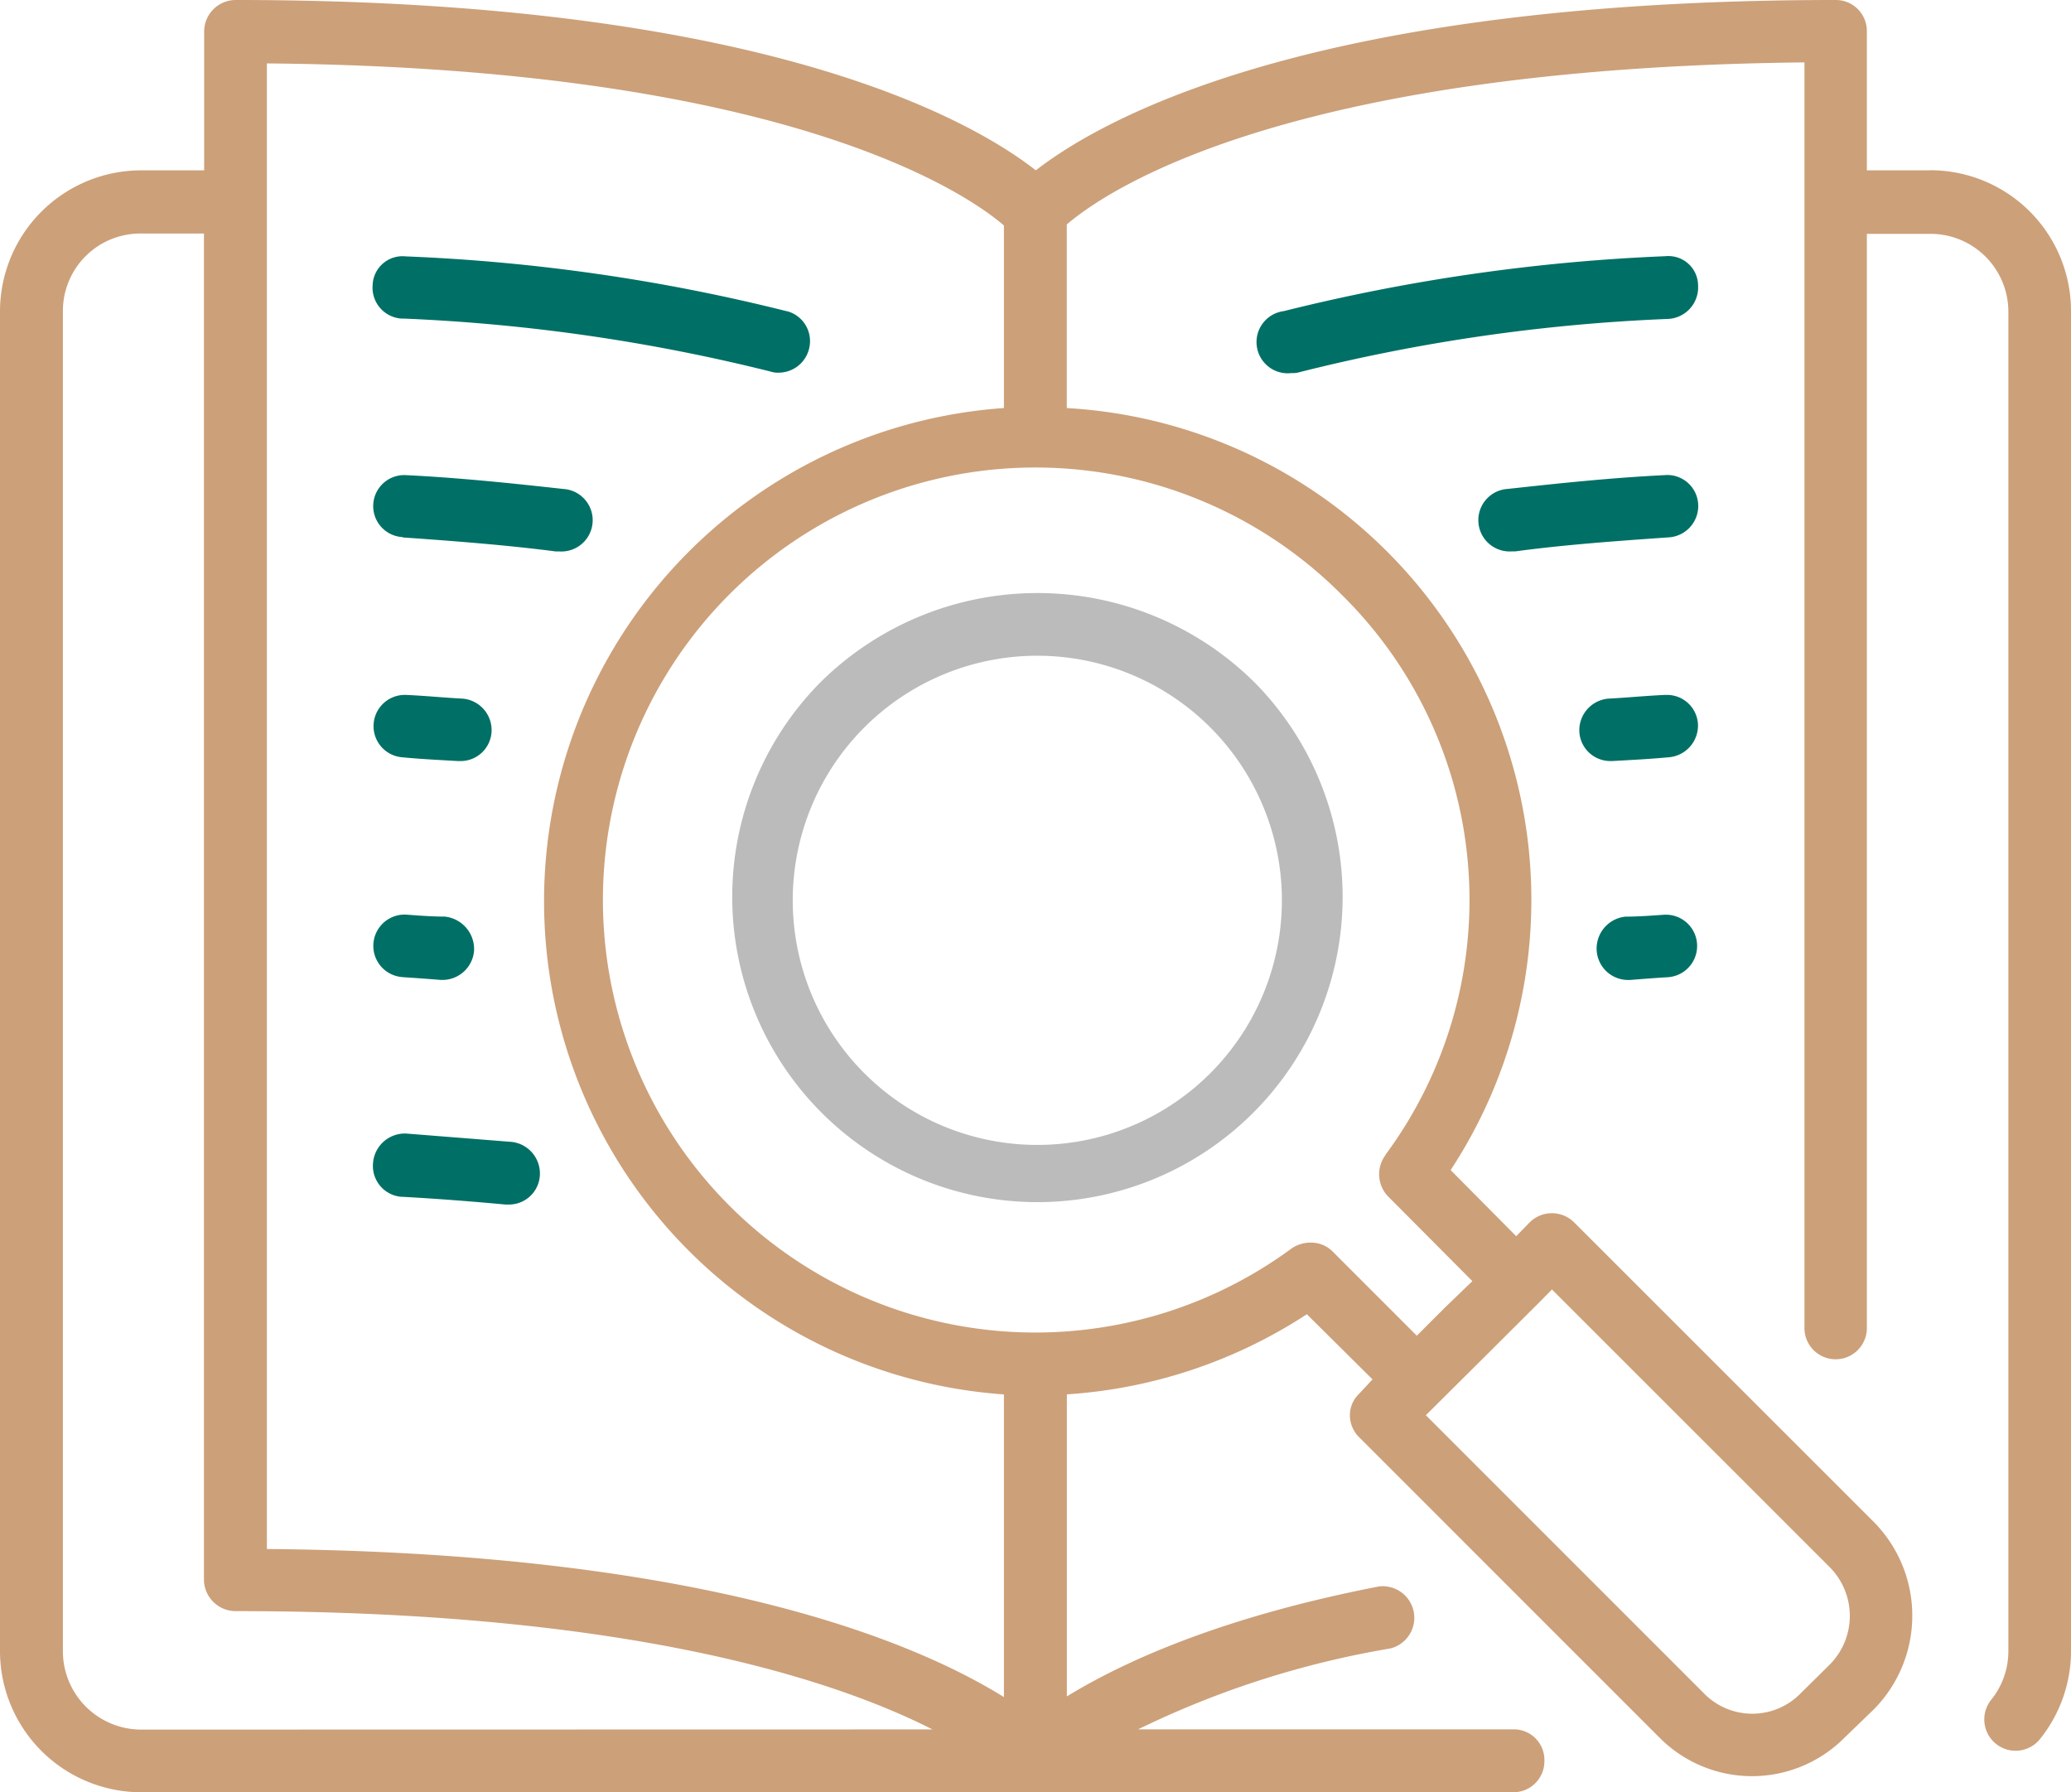 <svg xmlns="http://www.w3.org/2000/svg" width="104.916" height="90.781" viewBox="0 0 104.916 90.781">
  <g id="edara1" transform="translate(0 0)">
    <path id="Path_48588" data-name="Path 48588" d="M97.782,8.629H94.574V1.569A1.569,1.569,0,0,0,93,0C66.3,0,55.745,6.087,52.474,8.629,49.218,6.079,38.629,0,11.951,0a1.6,1.6,0,0,0-1.608,1.569v7.06h-3.2A7.154,7.154,0,0,0,0,15.759v67.9a7.158,7.158,0,0,0,7.146,7.127H76.669a1.569,1.569,0,0,0,1.569-1.568c0-.015,0-.029,0-.044A1.546,1.546,0,0,0,76.717,87.6H57.655a46.784,46.784,0,0,1,12.79-4.1,1.6,1.6,0,0,0-.592-3.138c-8.236,1.6-13.116,3.922-15.806,5.569v-15.3a25.2,25.2,0,0,0,12.158-4.059l3.326,3.3-.671.722a1.5,1.5,0,0,0-.475,1.082,1.569,1.569,0,0,0,.475,1.133L84.051,88a6.605,6.605,0,0,0,9.34.073L93.464,88l1.467-1.416a6.754,6.754,0,0,0,0-9.484L79.74,61.914a1.6,1.6,0,0,0-2.243,0l-.686.706-3.322-3.35a24.953,24.953,0,0,0-19.446-38.6v-9.3c1.863-1.6,10.833-7.931,37.37-8.209V67.233a1.581,1.581,0,1,0,3.161,0V11.845h3.208a3.946,3.946,0,0,1,3.961,3.922V83.654a3.924,3.924,0,0,1-.871,2.451,1.586,1.586,0,0,0,2.475,1.985,7.131,7.131,0,0,0,1.569-4.436v-67.9a7.13,7.13,0,0,0-7.13-7.13ZM13.52,3.212c26.3.231,35.475,6.6,37.338,8.209v9.248a25.043,25.043,0,0,0,0,49.964V85.965c-4.483-2.785-15.1-7.311-37.338-7.5Zm-6.373,84.4a3.969,3.969,0,0,1-3.961-3.961v-67.9a3.922,3.922,0,0,1,3.922-3.922h3.224V80.011a1.608,1.608,0,0,0,1.608,1.6c19.811,0,30.287,3.448,35.3,5.993Zm85.537-8.236a3.5,3.5,0,0,1,.011,4.942l-.011.012-1.435,1.416a3.424,3.424,0,0,1-4.841.117q-.06-.057-.117-.117L72.233,71.688l3.181-3.161,2.553-2.545.655-.663ZM70.178,58.525a1.62,1.62,0,0,0,.141,2.079l4.271,4.291L73.175,66.26l-1.4,1.4-4.248-4.248a1.531,1.531,0,0,0-1.13-.467,1.684,1.684,0,0,0-.941.278,21.909,21.909,0,1,1,2.353-33.259l.192.192a21.7,21.7,0,0,1,2.177,28.353Z" transform="translate(0 0)" fill="#cca079"/>
    <path id="Path_48589" data-name="Path 48589" d="M93.631,66.481a92.406,92.406,0,0,1,18.661,2.691,1.088,1.088,0,0,0,.392.051,1.588,1.588,0,0,0,1.53-1.176,1.569,1.569,0,0,0-1.089-1.933l-.017,0a94.776,94.776,0,0,0-19.32-2.781,1.514,1.514,0,0,0-1.667,1.344q-.006.059-.008.119a1.569,1.569,0,0,0,1.442,1.686l.076,0" transform="translate(-73.236 -50.346)" fill="#007066"/>
    <path id="Path_48590" data-name="Path 48590" d="M93.77,120.606c2.691.188,5.311.392,7.762.71h.188a1.585,1.585,0,0,0,.192-3.165c-2.522-.278-5.216-.565-7.974-.7a1.571,1.571,0,0,0-.169,3.138Z" transform="translate(-73.376 -93.383)" fill="#007066"/>
    <path id="Path_48591" data-name="Path 48591" d="M93.724,174.955c.945.09,1.891.137,2.789.188h.09a1.569,1.569,0,0,0,1.628-1.467,1.6,1.6,0,0,0-1.463-1.694c-.918-.047-1.883-.145-2.875-.188a1.583,1.583,0,0,0-.169,3.161" transform="translate(-73.33 -136.593)" fill="#007066"/>
    <path id="Path_48592" data-name="Path 48592" d="M93.732,229.284c.663.043,1.3.09,1.937.141h.114a1.608,1.608,0,0,0,1.569-1.467,1.655,1.655,0,0,0-1.482-1.741c-.639,0-1.3-.051-1.961-.1a1.585,1.585,0,0,0-.176,3.165" transform="translate(-73.337 -179.787)" fill="#007066"/>
    <path id="Path_48593" data-name="Path 48593" d="M99.236,280.664l-5.354-.424a1.62,1.62,0,0,0-1.675,1.514,1.569,1.569,0,0,0,1.437,1.691l.061,0c1.8.1,3.53.235,5.217.392h.165a1.569,1.569,0,0,0,1.569-1.416A1.612,1.612,0,0,0,99.236,280.664Z" transform="translate(-73.311 -222.821)" fill="#007066"/>
    <path id="Path_48594" data-name="Path 48594" d="M185.1,151.26a15.461,15.461,0,1,0,22.034,0A15.626,15.626,0,0,0,185.1,151.26Zm19.795,2.283a12.39,12.39,0,1,1-8.778-3.652,12.39,12.39,0,0,1,8.778,3.652" transform="translate(-143.561 -116.675)" fill="#bbb"/>
    <path id="Path_48595" data-name="Path 48595" d="M331.382,63.309a95.607,95.607,0,0,0-19.32,2.781,1.581,1.581,0,0,0,.392,3.138,1.218,1.218,0,0,0,.424-.051,91.29,91.29,0,0,1,18.658-2.691,1.6,1.6,0,0,0,1.51-1.693h0a1.5,1.5,0,0,0-1.513-1.491Q331.457,63.3,331.382,63.309Z" transform="translate(-247.022 -50.331)" fill="#007066"/>
    <path id="Path_48596" data-name="Path 48596" d="M374.987,117.445c-2.785.137-5.452.424-7.977.7a1.585,1.585,0,1,0,.188,3.165h.188c2.455-.333,5.071-.522,7.762-.71a1.593,1.593,0,0,0,1.51-1.651,1.569,1.569,0,0,0-1.627-1.508Z" transform="translate(-290.627 -93.379)" fill="#007066"/>
    <path id="Path_48597" data-name="Path 48597" d="M394.842,171.793c-.992.043-1.961.141-2.883.188a1.608,1.608,0,0,0-1.467,1.694,1.569,1.569,0,0,0,1.569,1.467h.1c.941-.051,1.863-.1,2.828-.188a1.612,1.612,0,0,0,1.51-1.7,1.569,1.569,0,0,0-1.655-1.459" transform="translate(-310.482 -136.592)" fill="#007066"/>
    <path id="Path_48598" data-name="Path 48598" d="M398.243,226.121c-.686.047-1.349.1-2.008.1a1.624,1.624,0,0,0-1.463,1.741,1.593,1.593,0,0,0,1.569,1.467h.121c.631-.051,1.271-.1,1.93-.141a1.585,1.585,0,0,0-.161-3.165Z" transform="translate(-313.883 -179.789)" fill="#007066"/>
  </g>
</svg>
